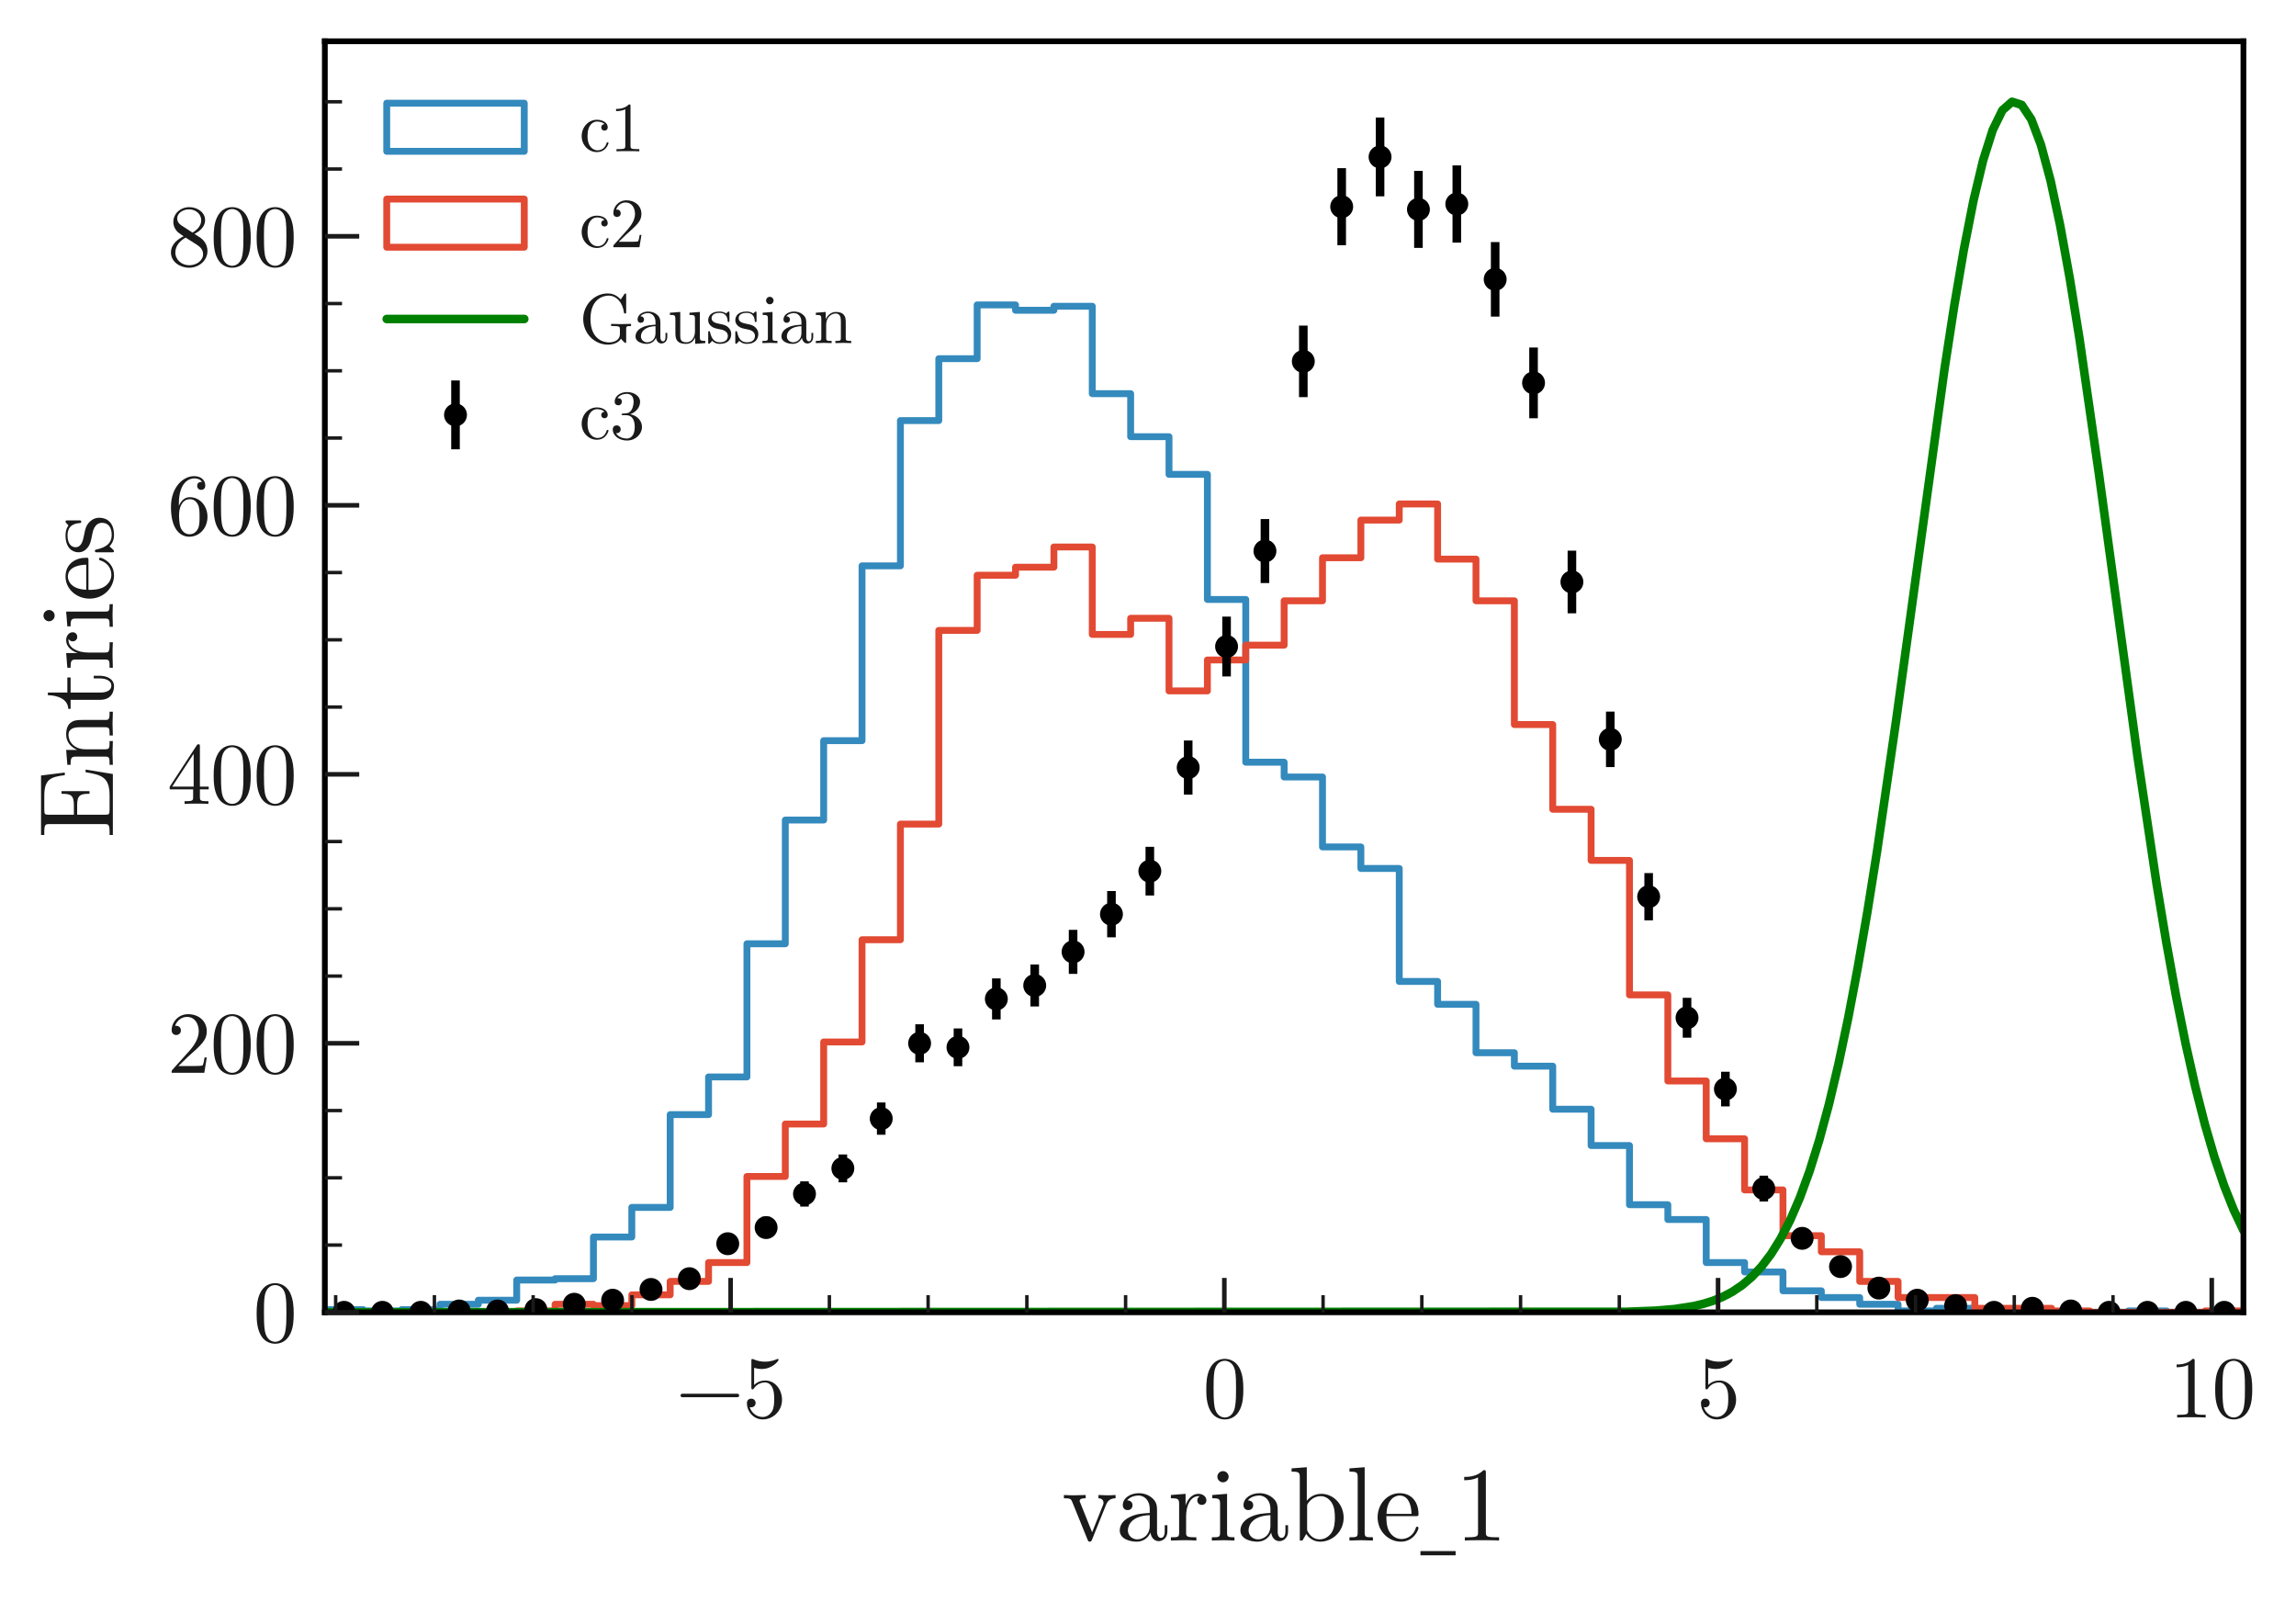<?xml version="1.0" encoding="utf-8" standalone="no"?>
<!DOCTYPE svg PUBLIC "-//W3C//DTD SVG 1.1//EN"
  "http://www.w3.org/Graphics/SVG/1.1/DTD/svg11.dtd">
<svg xmlns:xlink="http://www.w3.org/1999/xlink" width="400.661pt" height="279.468pt" viewBox="0 0 400.661 279.468" xmlns="http://www.w3.org/2000/svg" version="1.1">
 <defs>
  <style type="text/css">*{stroke-linejoin: round; stroke-linecap: butt}</style>
 </defs>
 <g id="figure_1">
  <g id="patch_1">
   <path d="M 0 279.468 
L 400.661 279.468 
L 400.661 0 
L 0 0 
z
" style="fill: #ffffff"/>
  </g>
  <g id="axes_1">
   <g id="patch_2">
    <path d="M 56.686 228.96 
L 391.486 228.96 
L 391.486 7.2 
L 56.686 7.2 
z
" style="fill: #ffffff"/>
   </g>
   <g id="patch_3">
    <path d="M 56.686 228.96 
L 56.686 228.491 
L 63.382 228.491 
L 63.382 228.725 
L 70.078 228.725 
L 70.078 228.491 
L 76.774 228.491 
L 76.774 227.552 
L 83.47 227.552 
L 83.47 226.848 
L 90.166 226.848 
L 90.166 223.328 
L 96.862 223.328 
L 96.862 223.093 
L 103.558 223.093 
L 103.558 215.819 
L 110.254 215.819 
L 110.254 210.656 
L 116.95 210.656 
L 116.95 194.464 
L 123.646 194.464 
L 123.646 187.893 
L 130.342 187.893 
L 130.342 164.661 
L 137.038 164.661 
L 137.038 143.072 
L 143.734 143.072 
L 143.734 129.227 
L 150.43 129.227 
L 150.43 98.72 
L 157.126 98.72 
L 157.126 73.376 
L 163.822 73.376 
L 163.822 62.581 
L 170.518 62.581 
L 170.518 53.195 
L 177.214 53.195 
L 177.214 54.133 
L 183.91 54.133 
L 183.91 53.429 
L 190.606 53.429 
L 190.606 68.683 
L 197.302 68.683 
L 197.302 76.192 
L 203.998 76.192 
L 203.998 82.763 
L 210.694 82.763 
L 210.694 104.587 
L 217.39 104.587 
L 217.39 132.981 
L 224.086 132.981 
L 224.086 135.563 
L 230.782 135.563 
L 230.782 147.765 
L 237.478 147.765 
L 237.478 151.52 
L 244.174 151.52 
L 244.174 171.232 
L 250.87 171.232 
L 250.87 175.221 
L 257.566 175.221 
L 257.566 183.669 
L 264.262 183.669 
L 264.262 186.016 
L 270.958 186.016 
L 270.958 193.525 
L 277.654 193.525 
L 277.654 199.861 
L 284.35 199.861 
L 284.35 210.187 
L 291.046 210.187 
L 291.046 212.768 
L 297.742 212.768 
L 297.742 220.277 
L 304.438 220.277 
L 304.438 221.92 
L 311.134 221.92 
L 311.134 225.205 
L 317.83 225.205 
L 317.83 226.379 
L 324.526 226.379 
L 324.526 227.552 
L 331.222 227.552 
L 331.222 228.725 
L 337.918 228.725 
L 337.918 228.256 
L 344.614 228.256 
L 344.614 228.725 
L 351.31 228.725 
L 351.31 228.725 
L 358.006 228.725 
L 358.006 228.96 
L 364.702 228.96 
L 364.702 228.96 
L 371.398 228.96 
L 371.398 228.725 
L 378.094 228.725 
L 378.094 228.96 
L 384.79 228.96 
L 384.79 228.96 
L 391.486 228.96 
L 391.486 228.96 
" clip-path="url(#pfdc9cf9c64)" style="fill: none; stroke: #348abd; stroke-width: 1.2; stroke-linejoin: miter"/>
   </g>
   <g id="patch_4">
    <path d="M 56.686 228.96 
L 56.686 228.96 
L 63.382 228.96 
L 63.382 228.96 
L 70.078 228.96 
L 70.078 228.96 
L 76.774 228.96 
L 76.774 228.96 
L 83.47 228.96 
L 83.47 228.96 
L 90.166 228.96 
L 90.166 228.725 
L 96.862 228.725 
L 96.862 227.552 
L 103.558 227.552 
L 103.558 227.787 
L 110.254 227.787 
L 110.254 225.909 
L 116.95 225.909 
L 116.95 223.563 
L 123.646 223.563 
L 123.646 220.277 
L 130.342 220.277 
L 130.342 205.259 
L 137.038 205.259 
L 137.038 196.107 
L 143.734 196.107 
L 143.734 181.792 
L 150.43 181.792 
L 150.43 163.957 
L 157.126 163.957 
L 157.126 143.776 
L 163.822 143.776 
L 163.822 109.984 
L 170.518 109.984 
L 170.518 100.363 
L 177.214 100.363 
L 177.214 98.955 
L 183.91 98.955 
L 183.91 95.435 
L 190.606 95.435 
L 190.606 110.688 
L 197.302 110.688 
L 197.302 107.872 
L 203.998 107.872 
L 203.998 120.544 
L 210.694 120.544 
L 210.694 115.147 
L 217.39 115.147 
L 217.39 112.565 
L 224.086 112.565 
L 224.086 104.821 
L 230.782 104.821 
L 230.782 97.312 
L 237.478 97.312 
L 237.478 90.741 
L 244.174 90.741 
L 244.174 87.925 
L 250.87 87.925 
L 250.87 97.547 
L 257.566 97.547 
L 257.566 104.821 
L 264.262 104.821 
L 264.262 126.411 
L 270.958 126.411 
L 270.958 141.195 
L 277.654 141.195 
L 277.654 150.112 
L 284.35 150.112 
L 284.35 173.579 
L 291.046 173.579 
L 291.046 188.597 
L 297.742 188.597 
L 297.742 198.688 
L 304.438 198.688 
L 304.438 207.605 
L 311.134 207.605 
L 311.134 215.584 
L 317.83 215.584 
L 317.83 218.4 
L 324.526 218.4 
L 324.526 223.563 
L 331.222 223.563 
L 331.222 226.379 
L 337.918 226.379 
L 337.918 226.379 
L 344.614 226.379 
L 344.614 228.256 
L 351.31 228.256 
L 351.31 228.256 
L 358.006 228.256 
L 358.006 228.725 
L 364.702 228.725 
L 364.702 228.96 
L 371.398 228.96 
L 371.398 228.96 
L 378.094 228.96 
L 378.094 228.96 
L 384.79 228.96 
L 384.79 228.725 
L 391.486 228.725 
L 391.486 228.96 
" clip-path="url(#pfdc9cf9c64)" style="fill: none; stroke: #e24a33; stroke-width: 1.2; stroke-linejoin: miter"/>
   </g>
   <g id="LineCollection_1">
    <path d="M 60.034 228.96 
L 60.034 228.96 
" clip-path="url(#pfdc9cf9c64)" style="fill: none; stroke: #000000; stroke-width: 1.5"/>
    <path d="M 66.73 228.96 
L 66.73 228.96 
" clip-path="url(#pfdc9cf9c64)" style="fill: none; stroke: #000000; stroke-width: 1.5"/>
    <path d="M 73.426 228.96 
L 73.426 228.96 
" clip-path="url(#pfdc9cf9c64)" style="fill: none; stroke: #000000; stroke-width: 1.5"/>
    <path d="M 80.122 228.96 
L 80.122 228.491 
" clip-path="url(#pfdc9cf9c64)" style="fill: none; stroke: #000000; stroke-width: 1.5"/>
    <path d="M 86.818 228.96 
L 86.818 228.491 
" clip-path="url(#pfdc9cf9c64)" style="fill: none; stroke: #000000; stroke-width: 1.5"/>
    <path d="M 93.514 228.823 
L 93.514 228.159 
" clip-path="url(#pfdc9cf9c64)" style="fill: none; stroke: #000000; stroke-width: 1.5"/>
    <path d="M 100.21 228.127 
L 100.21 226.977 
" clip-path="url(#pfdc9cf9c64)" style="fill: none; stroke: #000000; stroke-width: 1.5"/>
    <path d="M 106.906 227.552 
L 106.906 226.144 
" clip-path="url(#pfdc9cf9c64)" style="fill: none; stroke: #000000; stroke-width: 1.5"/>
    <path d="M 113.602 225.938 
L 113.602 224.003 
" clip-path="url(#pfdc9cf9c64)" style="fill: none; stroke: #000000; stroke-width: 1.5"/>
    <path d="M 120.298 224.267 
L 120.298 221.92 
" clip-path="url(#pfdc9cf9c64)" style="fill: none; stroke: #000000; stroke-width: 1.5"/>
    <path d="M 126.994 218.668 
L 126.994 215.316 
" clip-path="url(#pfdc9cf9c64)" style="fill: none; stroke: #000000; stroke-width: 1.5"/>
    <path d="M 133.69 216.039 
L 133.69 212.313 
" clip-path="url(#pfdc9cf9c64)" style="fill: none; stroke: #000000; stroke-width: 1.5"/>
    <path d="M 140.386 210.511 
L 140.386 206.108 
" clip-path="url(#pfdc9cf9c64)" style="fill: none; stroke: #000000; stroke-width: 1.5"/>
    <path d="M 147.082 206.278 
L 147.082 201.423 
" clip-path="url(#pfdc9cf9c64)" style="fill: none; stroke: #000000; stroke-width: 1.5"/>
    <path d="M 153.778 197.984 
L 153.778 192.352 
" clip-path="url(#pfdc9cf9c64)" style="fill: none; stroke: #000000; stroke-width: 1.5"/>
    <path d="M 160.474 185.345 
L 160.474 178.708 
" clip-path="url(#pfdc9cf9c64)" style="fill: none; stroke: #000000; stroke-width: 1.5"/>
    <path d="M 167.17 186.024 
L 167.17 179.437 
" clip-path="url(#pfdc9cf9c64)" style="fill: none; stroke: #000000; stroke-width: 1.5"/>
    <path d="M 173.866 177.865 
L 173.866 170.701 
" clip-path="url(#pfdc9cf9c64)" style="fill: none; stroke: #000000; stroke-width: 1.5"/>
    <path d="M 180.562 175.594 
L 180.562 168.278 
" clip-path="url(#pfdc9cf9c64)" style="fill: none; stroke: #000000; stroke-width: 1.5"/>
    <path d="M 187.258 169.911 
L 187.258 162.228 
" clip-path="url(#pfdc9cf9c64)" style="fill: none; stroke: #000000; stroke-width: 1.5"/>
    <path d="M 193.954 163.536 
L 193.954 155.461 
" clip-path="url(#pfdc9cf9c64)" style="fill: none; stroke: #000000; stroke-width: 1.5"/>
    <path d="M 200.65 156.239 
L 200.65 147.739 
" clip-path="url(#pfdc9cf9c64)" style="fill: none; stroke: #000000; stroke-width: 1.5"/>
    <path d="M 207.346 138.643 
L 207.346 129.197 
" clip-path="url(#pfdc9cf9c64)" style="fill: none; stroke: #000000; stroke-width: 1.5"/>
    <path d="M 214.042 118.021 
L 214.042 107.579 
" clip-path="url(#pfdc9cf9c64)" style="fill: none; stroke: #000000; stroke-width: 1.5"/>
    <path d="M 220.738 101.722 
L 220.738 90.556 
" clip-path="url(#pfdc9cf9c64)" style="fill: none; stroke: #000000; stroke-width: 1.5"/>
    <path d="M 227.434 69.29 
L 227.434 56.811 
" clip-path="url(#pfdc9cf9c64)" style="fill: none; stroke: #000000; stroke-width: 1.5"/>
    <path d="M 234.13 42.792 
L 234.13 29.336 
" clip-path="url(#pfdc9cf9c64)" style="fill: none; stroke: #000000; stroke-width: 1.5"/>
    <path d="M 240.826 34.259 
L 240.826 20.504 
" clip-path="url(#pfdc9cf9c64)" style="fill: none; stroke: #000000; stroke-width: 1.5"/>
    <path d="M 247.522 43.253 
L 247.522 29.814 
" clip-path="url(#pfdc9cf9c64)" style="fill: none; stroke: #000000; stroke-width: 1.5"/>
    <path d="M 254.218 42.331 
L 254.218 28.858 
" clip-path="url(#pfdc9cf9c64)" style="fill: none; stroke: #000000; stroke-width: 1.5"/>
    <path d="M 260.914 55.239 
L 260.914 42.233 
" clip-path="url(#pfdc9cf9c64)" style="fill: none; stroke: #000000; stroke-width: 1.5"/>
    <path d="M 267.61 72.974 
L 267.61 60.637 
" clip-path="url(#pfdc9cf9c64)" style="fill: none; stroke: #000000; stroke-width: 1.5"/>
    <path d="M 274.306 107.004 
L 274.306 96.068 
" clip-path="url(#pfdc9cf9c64)" style="fill: none; stroke: #000000; stroke-width: 1.5"/>
    <path d="M 281.002 133.835 
L 281.002 124.149 
" clip-path="url(#pfdc9cf9c64)" style="fill: none; stroke: #000000; stroke-width: 1.5"/>
    <path d="M 287.698 160.573 
L 287.698 152.323 
" clip-path="url(#pfdc9cf9c64)" style="fill: none; stroke: #000000; stroke-width: 1.5"/>
    <path d="M 294.394 181.041 
L 294.394 174.095 
" clip-path="url(#pfdc9cf9c64)" style="fill: none; stroke: #000000; stroke-width: 1.5"/>
    <path d="M 301.09 193.029 
L 301.09 186.982 
" clip-path="url(#pfdc9cf9c64)" style="fill: none; stroke: #000000; stroke-width: 1.5"/>
    <path d="M 307.786 209.622 
L 307.786 205.12 
" clip-path="url(#pfdc9cf9c64)" style="fill: none; stroke: #000000; stroke-width: 1.5"/>
    <path d="M 314.482 217.794 
L 314.482 214.313 
" clip-path="url(#pfdc9cf9c64)" style="fill: none; stroke: #000000; stroke-width: 1.5"/>
    <path d="M 321.178 222.35 
L 321.178 219.613 
" clip-path="url(#pfdc9cf9c64)" style="fill: none; stroke: #000000; stroke-width: 1.5"/>
    <path d="M 327.874 225.732 
L 327.874 223.74 
" clip-path="url(#pfdc9cf9c64)" style="fill: none; stroke: #000000; stroke-width: 1.5"/>
    <path d="M 334.57 227.552 
L 334.57 226.144 
" clip-path="url(#pfdc9cf9c64)" style="fill: none; stroke: #000000; stroke-width: 1.5"/>
    <path d="M 341.266 228.311 
L 341.266 227.262 
" clip-path="url(#pfdc9cf9c64)" style="fill: none; stroke: #000000; stroke-width: 1.5"/>
    <path d="M 347.962 228.96 
L 347.962 228.96 
" clip-path="url(#pfdc9cf9c64)" style="fill: none; stroke: #000000; stroke-width: 1.5"/>
    <path d="M 354.658 228.662 
L 354.658 227.85 
" clip-path="url(#pfdc9cf9c64)" style="fill: none; stroke: #000000; stroke-width: 1.5"/>
    <path d="M 361.354 228.96 
L 361.354 228.491 
" clip-path="url(#pfdc9cf9c64)" style="fill: none; stroke: #000000; stroke-width: 1.5"/>
    <path d="M 368.05 228.96 
L 368.05 228.96 
" clip-path="url(#pfdc9cf9c64)" style="fill: none; stroke: #000000; stroke-width: 1.5"/>
    <path d="M 374.746 228.96 
L 374.746 228.96 
" clip-path="url(#pfdc9cf9c64)" style="fill: none; stroke: #000000; stroke-width: 1.5"/>
    <path d="M 381.442 228.96 
L 381.442 228.96 
" clip-path="url(#pfdc9cf9c64)" style="fill: none; stroke: #000000; stroke-width: 1.5"/>
    <path d="M 388.138 228.96 
L 388.138 228.96 
" clip-path="url(#pfdc9cf9c64)" style="fill: none; stroke: #000000; stroke-width: 1.5"/>
   </g>
   <g id="line2d_1">
    <path d="M 56.686 228.96 
L 283.812 228.866 
L 288.859 228.675 
L 292.224 228.391 
L 295.589 227.867 
L 297.271 227.467 
L 298.954 226.94 
L 300.636 226.252 
L 302.318 225.364 
L 304.001 224.231 
L 305.683 222.8 
L 307.366 221.012 
L 309.048 218.802 
L 310.73 216.101 
L 312.413 212.837 
L 314.095 208.935 
L 315.778 204.325 
L 317.46 198.941 
L 319.143 192.728 
L 320.825 185.644 
L 322.507 177.666 
L 324.19 168.795 
L 325.872 159.059 
L 327.555 148.519 
L 330.919 125.434 
L 339.331 64.324 
L 341.014 53.411 
L 342.696 43.55 
L 344.379 34.994 
L 346.061 27.968 
L 347.744 22.664 
L 349.426 19.229 
L 351.108 17.76 
L 352.791 18.298 
L 354.473 20.829 
L 356.156 25.281 
L 357.838 31.528 
L 359.52 39.4 
L 361.203 48.685 
L 362.885 59.141 
L 366.25 82.519 
L 372.98 131.834 
L 376.345 154.259 
L 378.027 164.378 
L 379.709 173.656 
L 381.392 182.05 
L 383.074 189.548 
L 384.757 196.161 
L 386.439 201.924 
L 388.121 206.886 
L 389.804 211.108 
L 391.486 214.66 
L 391.486 214.66 
" clip-path="url(#pfdc9cf9c64)" style="fill: none; stroke: #008000; stroke-width: 1.5; stroke-linecap: round"/>
   </g>
   <g id="line2d_2">
    <defs>
     <path id="m5d827450fd" d="M 0 1.5 
C 0.398 1.5 0.779 1.342 1.061 1.061 
C 1.342 0.779 1.5 0.398 1.5 0 
C 1.5 -0.398 1.342 -0.779 1.061 -1.061 
C 0.779 -1.342 0.398 -1.5 0 -1.5 
C -0.398 -1.5 -0.779 -1.342 -1.061 -1.061 
C -1.342 -0.779 -1.5 -0.398 -1.5 0 
C -1.5 0.398 -1.342 0.779 -1.061 1.061 
C -0.779 1.342 -0.398 1.5 0 1.5 
z
" style="stroke: #000000"/>
    </defs>
    <g clip-path="url(#pfdc9cf9c64)">
     <use xlink:href="#m5d827450fd" x="60.034" y="228.96" style="stroke: #000000"/>
     <use xlink:href="#m5d827450fd" x="66.73" y="228.96" style="stroke: #000000"/>
     <use xlink:href="#m5d827450fd" x="73.426" y="228.96" style="stroke: #000000"/>
     <use xlink:href="#m5d827450fd" x="80.122" y="228.725" style="stroke: #000000"/>
     <use xlink:href="#m5d827450fd" x="86.818" y="228.725" style="stroke: #000000"/>
     <use xlink:href="#m5d827450fd" x="93.514" y="228.491" style="stroke: #000000"/>
     <use xlink:href="#m5d827450fd" x="100.21" y="227.552" style="stroke: #000000"/>
     <use xlink:href="#m5d827450fd" x="106.906" y="226.848" style="stroke: #000000"/>
     <use xlink:href="#m5d827450fd" x="113.602" y="224.971" style="stroke: #000000"/>
     <use xlink:href="#m5d827450fd" x="120.298" y="223.093" style="stroke: #000000"/>
     <use xlink:href="#m5d827450fd" x="126.994" y="216.992" style="stroke: #000000"/>
     <use xlink:href="#m5d827450fd" x="133.69" y="214.176" style="stroke: #000000"/>
     <use xlink:href="#m5d827450fd" x="140.386" y="208.309" style="stroke: #000000"/>
     <use xlink:href="#m5d827450fd" x="147.082" y="203.851" style="stroke: #000000"/>
     <use xlink:href="#m5d827450fd" x="153.778" y="195.168" style="stroke: #000000"/>
     <use xlink:href="#m5d827450fd" x="160.474" y="182.027" style="stroke: #000000"/>
     <use xlink:href="#m5d827450fd" x="167.17" y="182.731" style="stroke: #000000"/>
     <use xlink:href="#m5d827450fd" x="173.866" y="174.283" style="stroke: #000000"/>
     <use xlink:href="#m5d827450fd" x="180.562" y="171.936" style="stroke: #000000"/>
     <use xlink:href="#m5d827450fd" x="187.258" y="166.069" style="stroke: #000000"/>
     <use xlink:href="#m5d827450fd" x="193.954" y="159.499" style="stroke: #000000"/>
     <use xlink:href="#m5d827450fd" x="200.65" y="151.989" style="stroke: #000000"/>
     <use xlink:href="#m5d827450fd" x="207.346" y="133.92" style="stroke: #000000"/>
     <use xlink:href="#m5d827450fd" x="214.042" y="112.8" style="stroke: #000000"/>
     <use xlink:href="#m5d827450fd" x="220.738" y="96.139" style="stroke: #000000"/>
     <use xlink:href="#m5d827450fd" x="227.434" y="63.051" style="stroke: #000000"/>
     <use xlink:href="#m5d827450fd" x="234.13" y="36.064" style="stroke: #000000"/>
     <use xlink:href="#m5d827450fd" x="240.826" y="27.381" style="stroke: #000000"/>
     <use xlink:href="#m5d827450fd" x="247.522" y="36.533" style="stroke: #000000"/>
     <use xlink:href="#m5d827450fd" x="254.218" y="35.595" style="stroke: #000000"/>
     <use xlink:href="#m5d827450fd" x="260.914" y="48.736" style="stroke: #000000"/>
     <use xlink:href="#m5d827450fd" x="267.61" y="66.805" style="stroke: #000000"/>
     <use xlink:href="#m5d827450fd" x="274.306" y="101.536" style="stroke: #000000"/>
     <use xlink:href="#m5d827450fd" x="281.002" y="128.992" style="stroke: #000000"/>
     <use xlink:href="#m5d827450fd" x="287.698" y="156.448" style="stroke: #000000"/>
     <use xlink:href="#m5d827450fd" x="294.394" y="177.568" style="stroke: #000000"/>
     <use xlink:href="#m5d827450fd" x="301.09" y="190.005" style="stroke: #000000"/>
     <use xlink:href="#m5d827450fd" x="307.786" y="207.371" style="stroke: #000000"/>
     <use xlink:href="#m5d827450fd" x="314.482" y="216.053" style="stroke: #000000"/>
     <use xlink:href="#m5d827450fd" x="321.178" y="220.981" style="stroke: #000000"/>
     <use xlink:href="#m5d827450fd" x="327.874" y="224.736" style="stroke: #000000"/>
     <use xlink:href="#m5d827450fd" x="334.57" y="226.848" style="stroke: #000000"/>
     <use xlink:href="#m5d827450fd" x="341.266" y="227.787" style="stroke: #000000"/>
     <use xlink:href="#m5d827450fd" x="347.962" y="228.96" style="stroke: #000000"/>
     <use xlink:href="#m5d827450fd" x="354.658" y="228.256" style="stroke: #000000"/>
     <use xlink:href="#m5d827450fd" x="361.354" y="228.725" style="stroke: #000000"/>
     <use xlink:href="#m5d827450fd" x="368.05" y="228.96" style="stroke: #000000"/>
     <use xlink:href="#m5d827450fd" x="374.746" y="228.96" style="stroke: #000000"/>
     <use xlink:href="#m5d827450fd" x="381.442" y="228.96" style="stroke: #000000"/>
     <use xlink:href="#m5d827450fd" x="388.138" y="228.96" style="stroke: #000000"/>
    </g>
   </g>
   <g id="patch_5">
    <path d="M 56.686 228.96 
L 56.686 7.2 
" style="fill: none; stroke: #000000; stroke-linejoin: miter; stroke-linecap: square"/>
   </g>
   <g id="patch_6">
    <path d="M 391.486 228.96 
L 391.486 7.2 
" style="fill: none; stroke: #000000; stroke-linejoin: miter; stroke-linecap: square"/>
   </g>
   <g id="patch_7">
    <path d="M 56.686 228.96 
L 391.486 228.96 
" style="fill: none; stroke: #000000; stroke-linejoin: miter; stroke-linecap: square"/>
   </g>
   <g id="patch_8">
    <path d="M 56.686 7.2 
L 391.486 7.2 
" style="fill: none; stroke: #000000; stroke-linejoin: miter; stroke-linecap: square"/>
   </g>
   <g id="matplotlib.axis_1">
    <g id="xtick_1">
     <g id="line2d_3">
      <defs>
       <path id="m1f1381b679" d="M 0 0 
L 0 -6 
" style="stroke: #1a1a1a; stroke-width: 0.8"/>
      </defs>
      <g>
       <use xlink:href="#m1f1381b679" x="127.498" y="228.96" style="fill: #1a1a1a; stroke: #1a1a1a; stroke-width: 0.8"/>
      </g>
     </g>
     <g id="text_1">
      <!-- $\mathdefault{−5}$ -->
      <g style="fill: #1a1a1a" transform="translate(117.898 247.371) scale(0.15 -0.15)">
       <defs>
        <path id="LatinModernMath-Regular-2212" d="M 4621 1600 
C 4621 1670 4563 1728 4493 1728 
L 486 1728 
C 416 1728 358 1670 358 1600 
C 358 1530 416 1472 486 1472 
L 4493 1472 
C 4563 1472 4621 1530 4621 1600 
z
" transform="scale(0.016)"/>
        <path id="LatinModernMath-Regular-35" d="M 2874 1286 
C 2874 2048 2349 2688 1658 2688 
C 1350 2688 1075 2586 845 2362 
L 845 3610 
C 973 3571 1184 3526 1389 3526 
C 2176 3526 2624 4109 2624 4192 
C 2624 4230 2605 4262 2560 4262 
C 2560 4262 2541 4262 2509 4243 
C 2381 4186 2067 4058 1638 4058 
C 1382 4058 1088 4102 787 4237 
C 736 4256 710 4256 710 4256 
C 646 4256 646 4205 646 4102 
L 646 2208 
C 646 2093 646 2042 736 2042 
C 781 2042 794 2061 819 2099 
C 890 2202 1126 2547 1645 2547 
C 1978 2547 2138 2253 2189 2138 
C 2291 1901 2304 1651 2304 1331 
C 2304 1107 2304 723 2150 454 
C 1997 205 1760 38 1466 38 
C 998 38 634 378 525 755 
C 544 749 563 742 634 742 
C 845 742 954 902 954 1056 
C 954 1210 845 1370 634 1370 
C 544 1370 320 1325 320 1030 
C 320 480 762 -141 1478 -141 
C 2221 -141 2874 474 2874 1286 
z
" transform="scale(0.016)"/>
       </defs>
       <use xlink:href="#LatinModernMath-Regular-2212" transform="translate(0 0.406)"/>
       <use xlink:href="#LatinModernMath-Regular-35" transform="translate(77.8 0.406)"/>
      </g>
     </g>
    </g>
    <g id="xtick_2">
     <g id="line2d_4">
      <g>
       <use xlink:href="#m1f1381b679" x="213.652" y="228.96" style="fill: #1a1a1a; stroke: #1a1a1a; stroke-width: 0.8"/>
      </g>
     </g>
     <g id="text_2">
      <!-- $\mathdefault{0}$ -->
      <g style="fill: #1a1a1a" transform="translate(209.902 247.371) scale(0.15 -0.15)">
       <defs>
        <path id="LatinModernMath-Regular-30" d="M 2944 2048 
C 2944 2560 2912 3072 2688 3546 
C 2394 4160 1869 4262 1600 4262 
C 1216 4262 749 4096 486 3501 
C 282 3059 250 2560 250 2048 
C 250 1568 275 992 538 506 
C 813 -13 1280 -141 1594 -141 
C 1939 -141 2426 -6 2707 602 
C 2912 1043 2944 1542 2944 2048 
z
M 2413 2125 
C 2413 1645 2413 1210 2342 800 
C 2246 192 1882 0 1594 0 
C 1344 0 966 160 851 774 
C 781 1158 781 1747 781 2125 
C 781 2534 781 2957 832 3302 
C 954 4064 1434 4122 1594 4122 
C 1805 4122 2227 4006 2349 3373 
C 2413 3014 2413 2528 2413 2125 
z
" transform="scale(0.016)"/>
       </defs>
       <use xlink:href="#LatinModernMath-Regular-30" transform="translate(0 0.406)"/>
      </g>
     </g>
    </g>
    <g id="xtick_3">
     <g id="line2d_5">
      <g>
       <use xlink:href="#m1f1381b679" x="299.807" y="228.96" style="fill: #1a1a1a; stroke: #1a1a1a; stroke-width: 0.8"/>
      </g>
     </g>
     <g id="text_3">
      <!-- $\mathdefault{5}$ -->
      <g style="fill: #1a1a1a" transform="translate(296.057 247.371) scale(0.15 -0.15)">
       <use xlink:href="#LatinModernMath-Regular-35" transform="translate(0 0.406)"/>
      </g>
     </g>
    </g>
    <g id="xtick_4">
     <g id="line2d_6">
      <g>
       <use xlink:href="#m1f1381b679" x="385.961" y="228.96" style="fill: #1a1a1a; stroke: #1a1a1a; stroke-width: 0.8"/>
      </g>
     </g>
     <g id="text_4">
      <!-- $\mathdefault{10}$ -->
      <g style="fill: #1a1a1a" transform="translate(378.461 247.371) scale(0.15 -0.15)">
       <defs>
        <path id="LatinModernMath-Regular-31" d="M 2682 0 
L 2682 198 
L 2477 198 
C 1901 198 1882 269 1882 506 
L 1882 4096 
C 1882 4250 1882 4262 1734 4262 
C 1338 3853 774 3853 570 3853 
L 570 3654 
C 698 3654 1075 3654 1408 3821 
L 1408 506 
C 1408 275 1389 198 813 198 
L 608 198 
L 608 0 
C 832 19 1389 19 1645 19 
C 1901 19 2458 19 2682 0 
z
" transform="scale(0.016)"/>
       </defs>
       <use xlink:href="#LatinModernMath-Regular-31" transform="translate(0 0.406)"/>
       <use xlink:href="#LatinModernMath-Regular-30" transform="translate(50 0.406)"/>
      </g>
     </g>
    </g>
    <g id="xtick_5">
     <g id="line2d_7">
      <defs>
       <path id="mb1fce944a9" d="M 0 0 
L 0 -3 
" style="stroke: #1a1a1a; stroke-width: 0.6"/>
      </defs>
      <g>
       <use xlink:href="#mb1fce944a9" x="58.575" y="228.96" style="fill: #1a1a1a; stroke: #1a1a1a; stroke-width: 0.6"/>
      </g>
     </g>
    </g>
    <g id="xtick_6">
     <g id="line2d_8">
      <g>
       <use xlink:href="#mb1fce944a9" x="75.806" y="228.96" style="fill: #1a1a1a; stroke: #1a1a1a; stroke-width: 0.6"/>
      </g>
     </g>
    </g>
    <g id="xtick_7">
     <g id="line2d_9">
      <g>
       <use xlink:href="#mb1fce944a9" x="93.037" y="228.96" style="fill: #1a1a1a; stroke: #1a1a1a; stroke-width: 0.6"/>
      </g>
     </g>
    </g>
    <g id="xtick_8">
     <g id="line2d_10">
      <g>
       <use xlink:href="#mb1fce944a9" x="110.267" y="228.96" style="fill: #1a1a1a; stroke: #1a1a1a; stroke-width: 0.6"/>
      </g>
     </g>
    </g>
    <g id="xtick_9">
     <g id="line2d_11">
      <g>
       <use xlink:href="#mb1fce944a9" x="144.729" y="228.96" style="fill: #1a1a1a; stroke: #1a1a1a; stroke-width: 0.6"/>
      </g>
     </g>
    </g>
    <g id="xtick_10">
     <g id="line2d_12">
      <g>
       <use xlink:href="#mb1fce944a9" x="161.96" y="228.96" style="fill: #1a1a1a; stroke: #1a1a1a; stroke-width: 0.6"/>
      </g>
     </g>
    </g>
    <g id="xtick_11">
     <g id="line2d_13">
      <g>
       <use xlink:href="#mb1fce944a9" x="179.191" y="228.96" style="fill: #1a1a1a; stroke: #1a1a1a; stroke-width: 0.6"/>
      </g>
     </g>
    </g>
    <g id="xtick_12">
     <g id="line2d_14">
      <g>
       <use xlink:href="#mb1fce944a9" x="196.422" y="228.96" style="fill: #1a1a1a; stroke: #1a1a1a; stroke-width: 0.6"/>
      </g>
     </g>
    </g>
    <g id="xtick_13">
     <g id="line2d_15">
      <g>
       <use xlink:href="#mb1fce944a9" x="230.883" y="228.96" style="fill: #1a1a1a; stroke: #1a1a1a; stroke-width: 0.6"/>
      </g>
     </g>
    </g>
    <g id="xtick_14">
     <g id="line2d_16">
      <g>
       <use xlink:href="#mb1fce944a9" x="248.114" y="228.96" style="fill: #1a1a1a; stroke: #1a1a1a; stroke-width: 0.6"/>
      </g>
     </g>
    </g>
    <g id="xtick_15">
     <g id="line2d_17">
      <g>
       <use xlink:href="#mb1fce944a9" x="265.345" y="228.96" style="fill: #1a1a1a; stroke: #1a1a1a; stroke-width: 0.6"/>
      </g>
     </g>
    </g>
    <g id="xtick_16">
     <g id="line2d_18">
      <g>
       <use xlink:href="#mb1fce944a9" x="282.576" y="228.96" style="fill: #1a1a1a; stroke: #1a1a1a; stroke-width: 0.6"/>
      </g>
     </g>
    </g>
    <g id="xtick_17">
     <g id="line2d_19">
      <g>
       <use xlink:href="#mb1fce944a9" x="317.037" y="228.96" style="fill: #1a1a1a; stroke: #1a1a1a; stroke-width: 0.6"/>
      </g>
     </g>
    </g>
    <g id="xtick_18">
     <g id="line2d_20">
      <g>
       <use xlink:href="#mb1fce944a9" x="334.268" y="228.96" style="fill: #1a1a1a; stroke: #1a1a1a; stroke-width: 0.6"/>
      </g>
     </g>
    </g>
    <g id="xtick_19">
     <g id="line2d_21">
      <g>
       <use xlink:href="#mb1fce944a9" x="351.499" y="228.96" style="fill: #1a1a1a; stroke: #1a1a1a; stroke-width: 0.6"/>
      </g>
     </g>
    </g>
    <g id="xtick_20">
     <g id="line2d_22">
      <g>
       <use xlink:href="#mb1fce944a9" x="368.73" y="228.96" style="fill: #1a1a1a; stroke: #1a1a1a; stroke-width: 0.6"/>
      </g>
     </g>
    </g>
    <g id="text_5">
     <!-- variable_1 -->
     <g style="fill: #1a1a1a" transform="translate(185.306 268.775) scale(0.18 -0.18)">
      <defs>
       <path id="LatinModernMath-Regular-76" d="M 3251 2560 
L 3251 2758 
C 3104 2746 2918 2739 2771 2739 
L 2214 2758 
L 2214 2560 
C 2451 2554 2522 2406 2522 2285 
C 2522 2227 2509 2202 2483 2131 
L 1830 499 
L 1114 2285 
C 1075 2368 1075 2394 1075 2394 
C 1075 2560 1325 2560 1440 2560 
L 1440 2758 
L 742 2739 
C 570 2739 314 2746 122 2758 
L 122 2560 
C 525 2560 550 2522 634 2323 
L 1555 51 
C 1594 -38 1606 -70 1690 -70 
C 1773 -70 1798 -13 1824 51 
L 2662 2131 
C 2720 2278 2829 2554 3251 2560 
z
" transform="scale(0.016)"/>
       <path id="LatinModernMath-Regular-61" d="M 3091 570 
L 3091 928 
L 2931 928 
L 2931 570 
C 2931 198 2771 160 2701 160 
C 2490 160 2464 448 2464 480 
L 2464 1760 
C 2464 2029 2464 2278 2234 2515 
C 1984 2765 1664 2867 1357 2867 
C 832 2867 390 2566 390 2144 
C 390 1952 518 1843 685 1843 
C 864 1843 979 1971 979 2138 
C 979 2214 947 2426 653 2432 
C 826 2656 1139 2726 1344 2726 
C 1658 2726 2022 2477 2022 1907 
L 2022 1670 
C 1696 1651 1248 1632 845 1440 
C 365 1222 205 890 205 608 
C 205 90 826 -70 1229 -70 
C 1651 -70 1946 186 2067 486 
C 2093 230 2266 -38 2566 -38 
C 2701 -38 3091 51 3091 570 
z
M 2022 896 
C 2022 288 1562 70 1274 70 
C 960 70 698 294 698 614 
C 698 966 966 1498 2022 1536 
L 2022 896 
z
" transform="scale(0.016)"/>
       <path id="LatinModernMath-Regular-72" d="M 2330 2438 
C 2330 2643 2131 2829 1856 2829 
C 1389 2829 1158 2400 1069 2125 
L 1069 2829 
L 179 2758 
L 179 2560 
C 627 2560 678 2515 678 2202 
L 678 486 
C 678 198 608 198 179 198 
L 179 0 
L 909 19 
C 1165 19 1466 19 1722 0 
L 1722 198 
L 1587 198 
C 1114 198 1101 269 1101 499 
L 1101 1485 
C 1101 2118 1370 2688 1856 2688 
C 1901 2688 1914 2688 1926 2682 
C 1907 2675 1779 2598 1779 2432 
C 1779 2253 1914 2157 2054 2157 
C 2170 2157 2330 2234 2330 2438 
z
" transform="scale(0.016)"/>
       <path id="LatinModernMath-Regular-69" d="M 1581 0 
L 1581 198 
C 1158 198 1133 230 1133 480 
L 1133 2829 
L 237 2758 
L 237 2560 
C 653 2560 710 2522 710 2208 
L 710 486 
C 710 198 640 198 211 198 
L 211 0 
L 915 19 
C 1139 19 1363 6 1581 0 
z
M 1229 3866 
C 1229 4038 1082 4205 890 4205 
C 672 4205 544 4026 544 3866 
C 544 3693 691 3526 883 3526 
C 1101 3526 1229 3706 1229 3866 
z
" transform="scale(0.016)"/>
       <path id="LatinModernMath-Regular-62" d="M 3334 1382 
C 3334 2195 2707 2829 1978 2829 
C 1478 2829 1203 2528 1101 2413 
L 1101 4442 
L 179 4371 
L 179 4173 
C 627 4173 678 4128 678 3814 
L 678 0 
L 838 0 
L 1069 397 
C 1165 250 1434 -70 1907 -70 
C 2669 -70 3334 557 3334 1382 
z
M 2803 1389 
C 2803 1152 2790 768 2605 480 
C 2470 282 2227 70 1882 70 
C 1594 70 1363 224 1210 461 
C 1120 595 1120 614 1120 730 
L 1120 2048 
C 1120 2170 1120 2176 1190 2278 
C 1440 2637 1792 2688 1946 2688 
C 2234 2688 2464 2522 2618 2278 
C 2784 2016 2803 1651 2803 1389 
z
" transform="scale(0.016)"/>
       <path id="LatinModernMath-Regular-6c" d="M 1632 0 
L 1632 198 
C 1203 198 1133 198 1133 486 
L 1133 4442 
L 211 4371 
L 211 4173 
C 659 4173 710 4128 710 3814 
L 710 486 
C 710 198 640 198 211 198 
L 211 0 
L 922 19 
L 1632 0 
z
" transform="scale(0.016)"/>
       <path id="LatinModernMath-Regular-65" d="M 2656 762 
C 2656 826 2605 838 2573 838 
C 2515 838 2502 800 2490 749 
C 2266 90 1690 90 1626 90 
C 1306 90 1050 282 902 518 
C 710 826 710 1248 710 1478 
L 2496 1478 
C 2637 1478 2656 1478 2656 1613 
C 2656 2246 2310 2867 1510 2867 
C 768 2867 179 2208 179 1408 
C 179 550 851 -70 1587 -70 
C 2368 -70 2656 640 2656 762 
z
M 2234 1613 
L 717 1613 
C 755 2566 1293 2726 1510 2726 
C 2170 2726 2234 1862 2234 1613 
z
" transform="scale(0.016)"/>
       <path id="LatinModernMath-Regular-5f" d="M 2131 -896 
L 2131 -640 
L 0 -640 
L 0 -896 
L 2131 -896 
z
" transform="scale(0.016)"/>
      </defs>
      <use xlink:href="#LatinModernMath-Regular-76"/>
      <use xlink:href="#LatinModernMath-Regular-61" x="52.8"/>
      <use xlink:href="#LatinModernMath-Regular-72" x="102.8"/>
      <use xlink:href="#LatinModernMath-Regular-69" x="142"/>
      <use xlink:href="#LatinModernMath-Regular-61" x="169.8"/>
      <use xlink:href="#LatinModernMath-Regular-62" x="219.8"/>
      <use xlink:href="#LatinModernMath-Regular-6c" x="275.4"/>
      <use xlink:href="#LatinModernMath-Regular-65" x="303.2"/>
      <use xlink:href="#LatinModernMath-Regular-5f" x="347.6"/>
      <use xlink:href="#LatinModernMath-Regular-31" x="380.9"/>
     </g>
    </g>
   </g>
   <g id="matplotlib.axis_2">
    <g id="ytick_1">
     <g id="line2d_23">
      <defs>
       <path id="m96887914fd" d="M 0 0 
L 6 0 
" style="stroke: #1a1a1a; stroke-width: 0.8"/>
      </defs>
      <g>
       <use xlink:href="#m96887914fd" x="56.686" y="228.96" style="fill: #1a1a1a; stroke: #1a1a1a; stroke-width: 0.8"/>
      </g>
     </g>
     <g id="text_6">
      <!-- $\mathdefault{0}$ -->
      <g style="fill: #1a1a1a" transform="translate(44.186 234.165) scale(0.15 -0.15)">
       <use xlink:href="#LatinModernMath-Regular-30" transform="translate(0 0.406)"/>
      </g>
     </g>
    </g>
    <g id="ytick_2">
     <g id="line2d_24">
      <g>
       <use xlink:href="#m96887914fd" x="56.686" y="182.027" style="fill: #1a1a1a; stroke: #1a1a1a; stroke-width: 0.8"/>
      </g>
     </g>
     <g id="text_7">
      <!-- $\mathdefault{200}$ -->
      <g style="fill: #1a1a1a" transform="translate(29.186 187.232) scale(0.15 -0.15)">
       <defs>
        <path id="LatinModernMath-Regular-32" d="M 2874 1114 
L 2714 1114 
C 2682 922 2637 640 2573 544 
C 2528 493 2106 493 1965 493 
L 813 493 
L 1491 1152 
C 2490 2035 2874 2381 2874 3021 
C 2874 3750 2298 4262 1517 4262 
C 794 4262 320 3674 320 3104 
C 320 2746 640 2746 659 2746 
C 768 2746 992 2822 992 3085 
C 992 3251 877 3418 653 3418 
C 602 3418 589 3418 570 3411 
C 717 3827 1062 4064 1434 4064 
C 2016 4064 2291 3546 2291 3021 
C 2291 2509 1971 2003 1619 1606 
L 390 237 
C 320 166 320 154 320 0 
L 2694 0 
L 2874 1114 
z
" transform="scale(0.016)"/>
       </defs>
       <use xlink:href="#LatinModernMath-Regular-32" transform="translate(0 0.406)"/>
       <use xlink:href="#LatinModernMath-Regular-30" transform="translate(50 0.406)"/>
       <use xlink:href="#LatinModernMath-Regular-30" transform="translate(100 0.406)"/>
      </g>
     </g>
    </g>
    <g id="ytick_3">
     <g id="line2d_25">
      <g>
       <use xlink:href="#m96887914fd" x="56.686" y="135.093" style="fill: #1a1a1a; stroke: #1a1a1a; stroke-width: 0.8"/>
      </g>
     </g>
     <g id="text_8">
      <!-- $\mathdefault{400}$ -->
      <g style="fill: #1a1a1a" transform="translate(29.186 140.299) scale(0.15 -0.15)">
       <defs>
        <path id="LatinModernMath-Regular-34" d="M 3014 1056 
L 3014 1254 
L 2374 1254 
L 2374 4166 
C 2374 4294 2374 4333 2272 4333 
C 2214 4333 2195 4333 2144 4256 
L 179 1254 
L 179 1056 
L 1882 1056 
L 1882 499 
C 1882 269 1869 198 1395 198 
L 1261 198 
L 1261 0 
C 1523 19 1856 19 2125 19 
C 2394 19 2733 19 2995 0 
L 2995 198 
L 2861 198 
C 2387 198 2374 269 2374 499 
L 2374 1056 
L 3014 1056 
z
M 1920 1254 
L 358 1254 
L 1920 3642 
L 1920 1254 
z
" transform="scale(0.016)"/>
       </defs>
       <use xlink:href="#LatinModernMath-Regular-34" transform="translate(0 0.297)"/>
       <use xlink:href="#LatinModernMath-Regular-30" transform="translate(50 0.297)"/>
       <use xlink:href="#LatinModernMath-Regular-30" transform="translate(100 0.297)"/>
      </g>
     </g>
    </g>
    <g id="ytick_4">
     <g id="line2d_26">
      <g>
       <use xlink:href="#m96887914fd" x="56.686" y="88.16" style="fill: #1a1a1a; stroke: #1a1a1a; stroke-width: 0.8"/>
      </g>
     </g>
     <g id="text_9">
      <!-- $\mathdefault{600}$ -->
      <g style="fill: #1a1a1a" transform="translate(29.186 93.365) scale(0.15 -0.15)">
       <defs>
        <path id="LatinModernMath-Regular-36" d="M 2925 1306 
C 2925 2118 2355 2733 1645 2733 
C 1210 2733 973 2406 845 2099 
L 845 2253 
C 845 3872 1638 4102 1965 4102 
C 2118 4102 2387 4064 2528 3846 
C 2432 3846 2176 3846 2176 3558 
C 2176 3360 2330 3264 2470 3264 
C 2573 3264 2765 3322 2765 3571 
C 2765 3955 2483 4262 1952 4262 
C 1133 4262 269 3437 269 2022 
C 269 314 1011 -141 1606 -141 
C 2317 -141 2925 461 2925 1306 
z
M 2349 1312 
C 2349 1005 2349 685 2240 454 
C 2048 70 1754 38 1606 38 
C 1203 38 1011 422 973 518 
C 858 819 858 1331 858 1446 
C 858 1946 1062 2586 1638 2586 
C 1741 2586 2035 2586 2234 2189 
C 2349 1952 2349 1626 2349 1312 
z
" transform="scale(0.016)"/>
       </defs>
       <use xlink:href="#LatinModernMath-Regular-36" transform="translate(0 0.406)"/>
       <use xlink:href="#LatinModernMath-Regular-30" transform="translate(50 0.406)"/>
       <use xlink:href="#LatinModernMath-Regular-30" transform="translate(100 0.406)"/>
      </g>
     </g>
    </g>
    <g id="ytick_5">
     <g id="line2d_27">
      <g>
       <use xlink:href="#m96887914fd" x="56.686" y="41.227" style="fill: #1a1a1a; stroke: #1a1a1a; stroke-width: 0.8"/>
      </g>
     </g>
     <g id="text_10">
      <!-- $\mathdefault{800}$ -->
      <g style="fill: #1a1a1a" transform="translate(29.186 46.432) scale(0.15 -0.15)">
       <defs>
        <path id="LatinModernMath-Regular-38" d="M 2925 1075 
C 2925 1306 2854 1594 2611 1862 
C 2490 1997 2387 2061 1978 2317 
C 2438 2554 2752 2886 2752 3309 
C 2752 3898 2182 4262 1600 4262 
C 960 4262 442 3789 442 3194 
C 442 3078 454 2790 723 2490 
C 794 2413 1030 2253 1190 2144 
C 819 1958 269 1600 269 966 
C 269 288 922 -141 1594 -141 
C 2317 -141 2925 390 2925 1075 
z
M 2470 3309 
C 2470 2944 2221 2637 1837 2413 
L 1043 2925 
C 749 3117 723 3334 723 3443 
C 723 3834 1139 4102 1594 4102 
C 2061 4102 2470 3770 2470 3309 
z
M 2605 845 
C 2605 371 2125 38 1600 38 
C 1050 38 589 435 589 966 
C 589 1338 794 1747 1338 2048 
L 2125 1549 
C 2304 1427 2605 1235 2605 845 
z
" transform="scale(0.016)"/>
       </defs>
       <use xlink:href="#LatinModernMath-Regular-38" transform="translate(0 0.406)"/>
       <use xlink:href="#LatinModernMath-Regular-30" transform="translate(50 0.406)"/>
       <use xlink:href="#LatinModernMath-Regular-30" transform="translate(100 0.406)"/>
      </g>
     </g>
    </g>
    <g id="ytick_6">
     <g id="line2d_28">
      <defs>
       <path id="m408a4c08db" d="M 0 0 
L 3 0 
" style="stroke: #1a1a1a; stroke-width: 0.6"/>
      </defs>
      <g>
       <use xlink:href="#m408a4c08db" x="56.686" y="217.227" style="fill: #1a1a1a; stroke: #1a1a1a; stroke-width: 0.6"/>
      </g>
     </g>
    </g>
    <g id="ytick_7">
     <g id="line2d_29">
      <g>
       <use xlink:href="#m408a4c08db" x="56.686" y="205.493" style="fill: #1a1a1a; stroke: #1a1a1a; stroke-width: 0.6"/>
      </g>
     </g>
    </g>
    <g id="ytick_8">
     <g id="line2d_30">
      <g>
       <use xlink:href="#m408a4c08db" x="56.686" y="193.76" style="fill: #1a1a1a; stroke: #1a1a1a; stroke-width: 0.6"/>
      </g>
     </g>
    </g>
    <g id="ytick_9">
     <g id="line2d_31">
      <g>
       <use xlink:href="#m408a4c08db" x="56.686" y="170.293" style="fill: #1a1a1a; stroke: #1a1a1a; stroke-width: 0.6"/>
      </g>
     </g>
    </g>
    <g id="ytick_10">
     <g id="line2d_32">
      <g>
       <use xlink:href="#m408a4c08db" x="56.686" y="158.56" style="fill: #1a1a1a; stroke: #1a1a1a; stroke-width: 0.6"/>
      </g>
     </g>
    </g>
    <g id="ytick_11">
     <g id="line2d_33">
      <g>
       <use xlink:href="#m408a4c08db" x="56.686" y="146.827" style="fill: #1a1a1a; stroke: #1a1a1a; stroke-width: 0.6"/>
      </g>
     </g>
    </g>
    <g id="ytick_12">
     <g id="line2d_34">
      <g>
       <use xlink:href="#m408a4c08db" x="56.686" y="123.36" style="fill: #1a1a1a; stroke: #1a1a1a; stroke-width: 0.6"/>
      </g>
     </g>
    </g>
    <g id="ytick_13">
     <g id="line2d_35">
      <g>
       <use xlink:href="#m408a4c08db" x="56.686" y="111.627" style="fill: #1a1a1a; stroke: #1a1a1a; stroke-width: 0.6"/>
      </g>
     </g>
    </g>
    <g id="ytick_14">
     <g id="line2d_36">
      <g>
       <use xlink:href="#m408a4c08db" x="56.686" y="99.893" style="fill: #1a1a1a; stroke: #1a1a1a; stroke-width: 0.6"/>
      </g>
     </g>
    </g>
    <g id="ytick_15">
     <g id="line2d_37">
      <g>
       <use xlink:href="#m408a4c08db" x="56.686" y="76.427" style="fill: #1a1a1a; stroke: #1a1a1a; stroke-width: 0.6"/>
      </g>
     </g>
    </g>
    <g id="ytick_16">
     <g id="line2d_38">
      <g>
       <use xlink:href="#m408a4c08db" x="56.686" y="64.693" style="fill: #1a1a1a; stroke: #1a1a1a; stroke-width: 0.6"/>
      </g>
     </g>
    </g>
    <g id="ytick_17">
     <g id="line2d_39">
      <g>
       <use xlink:href="#m408a4c08db" x="56.686" y="52.96" style="fill: #1a1a1a; stroke: #1a1a1a; stroke-width: 0.6"/>
      </g>
     </g>
    </g>
    <g id="ytick_18">
     <g id="line2d_40">
      <g>
       <use xlink:href="#m408a4c08db" x="56.686" y="29.493" style="fill: #1a1a1a; stroke: #1a1a1a; stroke-width: 0.6"/>
      </g>
     </g>
    </g>
    <g id="ytick_19">
     <g id="line2d_41">
      <g>
       <use xlink:href="#m408a4c08db" x="56.686" y="17.76" style="fill: #1a1a1a; stroke: #1a1a1a; stroke-width: 0.6"/>
      </g>
     </g>
    </g>
    <g id="text_11">
     <!-- Entries -->
     <g style="fill: #1a1a1a" transform="translate(19.693 146.287) rotate(-90) scale(0.18 -0.18)">
      <defs>
       <path id="LatinModernMath-Regular-45" d="M 4173 1651 
L 4013 1651 
C 3853 666 3706 198 2605 198 
L 1754 198 
C 1453 198 1440 243 1440 454 
L 1440 2163 
L 2016 2163 
C 2637 2163 2707 1958 2707 1414 
L 2867 1414 
L 2867 3110 
L 2707 3110 
C 2707 2560 2637 2362 2016 2362 
L 1440 2362 
L 1440 3898 
C 1440 4109 1453 4154 1754 4154 
L 2579 4154 
C 3558 4154 3731 3802 3834 2912 
L 3994 2912 
L 3814 4352 
L 211 4352 
L 211 4154 
L 365 4154 
C 858 4154 870 4083 870 3853 
L 870 499 
C 870 269 858 198 365 198 
L 211 198 
L 211 0 
L 3904 0 
L 4173 1651 
z
" transform="scale(0.016)"/>
       <path id="LatinModernMath-Regular-6e" d="M 3424 0 
L 3424 198 
C 3091 198 2931 198 2925 390 
L 2925 1613 
C 2925 2163 2925 2362 2726 2592 
C 2637 2701 2426 2829 2054 2829 
C 1587 2829 1286 2554 1107 2157 
L 1107 2829 
L 205 2758 
L 205 2560 
C 653 2560 704 2515 704 2202 
L 704 486 
C 704 198 634 198 205 198 
L 205 0 
L 928 19 
L 1645 0 
L 1645 198 
C 1216 198 1146 198 1146 486 
L 1146 1664 
C 1146 2330 1600 2688 2010 2688 
C 2413 2688 2483 2342 2483 1978 
L 2483 486 
C 2483 198 2413 198 1984 198 
L 1984 0 
L 2707 19 
L 3424 0 
z
" transform="scale(0.016)"/>
       <path id="LatinModernMath-Regular-74" d="M 2125 794 
L 2125 1158 
L 1965 1158 
L 1965 806 
C 1965 333 1773 90 1536 90 
C 1107 90 1107 672 1107 781 
L 1107 2560 
L 2022 2560 
L 2022 2758 
L 1107 2758 
L 1107 3936 
L 947 3936 
C 941 3411 749 2726 122 2701 
L 122 2560 
L 666 2560 
L 666 794 
C 666 6 1261 -70 1491 -70 
C 1946 -70 2125 384 2125 794 
z
" transform="scale(0.016)"/>
       <path id="LatinModernMath-Regular-73" d="M 2304 819 
C 2304 1158 2112 1350 2035 1427 
C 1824 1632 1574 1683 1306 1734 
C 947 1805 518 1888 518 2259 
C 518 2483 685 2746 1235 2746 
C 1939 2746 1971 2170 1984 1971 
C 1990 1914 2061 1914 2061 1914 
C 2144 1914 2144 1946 2144 2067 
L 2144 2714 
C 2144 2822 2144 2867 2074 2867 
C 2042 2867 2029 2867 1946 2790 
C 1926 2765 1862 2707 1837 2688 
C 1594 2867 1331 2867 1235 2867 
C 454 2867 211 2438 211 2080 
C 211 1856 314 1677 486 1536 
C 691 1370 870 1331 1331 1242 
C 1472 1216 1997 1114 1997 653 
C 1997 326 1773 70 1274 70 
C 736 70 506 435 384 979 
C 365 1062 358 1088 294 1088 
C 211 1088 211 1043 211 928 
L 211 83 
C 211 -26 211 -70 282 -70 
C 314 -70 320 -64 442 58 
C 454 70 454 83 570 205 
C 851 -64 1139 -70 1274 -70 
C 2010 -70 2304 358 2304 819 
z
" transform="scale(0.016)"/>
      </defs>
      <use xlink:href="#LatinModernMath-Regular-45"/>
      <use xlink:href="#LatinModernMath-Regular-6e" x="68.1"/>
      <use xlink:href="#LatinModernMath-Regular-74" x="123.7"/>
      <use xlink:href="#LatinModernMath-Regular-72" x="162.6"/>
      <use xlink:href="#LatinModernMath-Regular-69" x="201.8"/>
      <use xlink:href="#LatinModernMath-Regular-65" x="229.6"/>
      <use xlink:href="#LatinModernMath-Regular-73" x="274"/>
     </g>
    </g>
   </g>
   <g id="legend_1">
    <g id="patch_9">
     <path d="M 67.486 26.4 
L 91.486 26.4 
L 91.486 18 
L 67.486 18 
L 67.486 26.4 
z
" style="fill: none; stroke: #348abd; stroke-width: 1.2; stroke-linejoin: miter"/>
    </g>
    <g id="text_12">
     <!-- c1 -->
     <g style="fill: #1a1a1a" transform="translate(101.086 26.4) scale(0.12 -0.12)">
      <defs>
       <path id="LatinModernMath-Regular-63" d="M 2656 762 
C 2656 826 2592 826 2573 826 
C 2515 826 2502 800 2490 762 
C 2304 166 1888 90 1651 90 
C 1312 90 749 365 749 1395 
C 749 2438 1274 2707 1613 2707 
C 1670 2707 2074 2701 2298 2470 
C 2035 2451 1997 2259 1997 2176 
C 1997 2010 2112 1882 2291 1882 
C 2458 1882 2586 1990 2586 2182 
C 2586 2618 2099 2867 1606 2867 
C 806 2867 218 2176 218 1382 
C 218 563 851 -70 1594 -70 
C 2451 -70 2656 698 2656 762 
z
" transform="scale(0.016)"/>
      </defs>
      <use xlink:href="#LatinModernMath-Regular-63"/>
      <use xlink:href="#LatinModernMath-Regular-31" x="44.4"/>
     </g>
    </g>
    <g id="patch_10">
     <path d="M 67.486 43.129 
L 91.486 43.129 
L 91.486 34.729 
L 67.486 34.729 
L 67.486 43.129 
z
" style="fill: none; stroke: #e24a33; stroke-width: 1.2; stroke-linejoin: miter"/>
    </g>
    <g id="text_13">
     <!-- c2 -->
     <g style="fill: #1a1a1a" transform="translate(101.086 43.129) scale(0.12 -0.12)">
      <use xlink:href="#LatinModernMath-Regular-63"/>
      <use xlink:href="#LatinModernMath-Regular-32" x="44.4"/>
     </g>
    </g>
    <g id="line2d_42">
     <path d="M 67.486 55.657 
L 79.486 55.657 
L 91.486 55.657 
" style="fill: none; stroke: #008000; stroke-width: 1.5; stroke-linecap: round"/>
    </g>
    <g id="text_14">
     <!-- Gaussian -->
     <g style="fill: #1a1a1a" transform="translate(101.086 59.858) scale(0.12 -0.12)">
      <defs>
       <path id="LatinModernMath-Regular-47" d="M 4704 1549 
L 4704 1747 
L 3923 1728 
C 3667 1728 3123 1728 2893 1747 
L 2893 1549 
L 3098 1549 
C 3674 1549 3693 1478 3693 1242 
L 3693 832 
C 3693 115 2880 58 2701 58 
C 2285 58 1018 282 1018 2189 
C 1018 4102 2278 4314 2662 4314 
C 3347 4314 3930 3738 4058 2797 
C 4070 2707 4070 2688 4160 2688 
C 4262 2688 4262 2707 4262 2842 
L 4262 4358 
C 4262 4467 4262 4512 4192 4512 
C 4166 4512 4141 4512 4090 4435 
L 3770 3962 
C 3565 4166 3219 4512 2586 4512 
C 1395 4512 358 3501 358 2189 
C 358 877 1382 -141 2598 -141 
C 3066 -141 3578 26 3795 403 
C 3878 262 4134 6 4205 6 
C 4262 6 4262 58 4262 154 
L 4262 1267 
C 4262 1517 4288 1549 4704 1549 
z
" transform="scale(0.016)"/>
       <path id="LatinModernMath-Regular-75" d="M 3424 0 
L 3424 198 
C 2976 198 2925 243 2925 557 
L 2925 2829 
L 1984 2758 
L 1984 2560 
C 2432 2560 2483 2515 2483 2202 
L 2483 1062 
C 2483 506 2176 70 1709 70 
C 1171 70 1146 371 1146 704 
L 1146 2829 
L 205 2758 
L 205 2560 
C 704 2560 704 2541 704 1971 
L 704 1011 
C 704 512 704 -70 1677 -70 
C 2035 -70 2317 109 2502 506 
L 2502 -70 
L 3424 0 
z
" transform="scale(0.016)"/>
      </defs>
      <use xlink:href="#LatinModernMath-Regular-47"/>
      <use xlink:href="#LatinModernMath-Regular-61" x="78.5"/>
      <use xlink:href="#LatinModernMath-Regular-75" x="128.5"/>
      <use xlink:href="#LatinModernMath-Regular-73" x="184.1"/>
      <use xlink:href="#LatinModernMath-Regular-73" x="223.5"/>
      <use xlink:href="#LatinModernMath-Regular-69" x="262.9"/>
      <use xlink:href="#LatinModernMath-Regular-61" x="290.7"/>
      <use xlink:href="#LatinModernMath-Regular-6e" x="340.7"/>
     </g>
    </g>
    <g id="LineCollection_2">
     <path d="M 79.486 78.386 
L 79.486 66.386 
" style="fill: none; stroke: #000000; stroke-width: 1.5"/>
    </g>
    <g id="line2d_43"/>
    <g id="line2d_44">
     <g>
      <use xlink:href="#m5d827450fd" x="79.486" y="72.386" style="stroke: #000000"/>
     </g>
    </g>
    <g id="text_15">
     <!-- c3 -->
     <g style="fill: #1a1a1a" transform="translate(101.086 76.586) scale(0.12 -0.12)">
      <defs>
       <path id="LatinModernMath-Regular-33" d="M 2925 1094 
C 2925 1619 2522 2118 1856 2253 
C 2381 2426 2752 2874 2752 3379 
C 2752 3904 2189 4262 1574 4262 
C 928 4262 442 3878 442 3392 
C 442 3181 582 3059 768 3059 
C 966 3059 1094 3200 1094 3386 
C 1094 3706 794 3706 698 3706 
C 896 4019 1318 4102 1549 4102 
C 1811 4102 2163 3962 2163 3386 
C 2163 3309 2150 2938 1984 2656 
C 1792 2349 1574 2330 1414 2323 
C 1363 2317 1210 2304 1165 2304 
C 1114 2298 1069 2291 1069 2227 
C 1069 2157 1114 2157 1222 2157 
L 1504 2157 
C 2029 2157 2266 1722 2266 1094 
C 2266 224 1824 38 1542 38 
C 1267 38 787 147 563 525 
C 787 493 986 634 986 877 
C 986 1107 813 1235 627 1235 
C 474 1235 269 1146 269 864 
C 269 282 864 -141 1562 -141 
C 2342 -141 2925 442 2925 1094 
z
" transform="scale(0.016)"/>
      </defs>
      <use xlink:href="#LatinModernMath-Regular-63"/>
      <use xlink:href="#LatinModernMath-Regular-33" x="44.4"/>
     </g>
    </g>
   </g>
  </g>
 </g>
 <defs>
  <clipPath id="pfdc9cf9c64">
   <rect x="56.686" y="7.2" width="334.8" height="221.76"/>
  </clipPath>
 </defs>
</svg>
